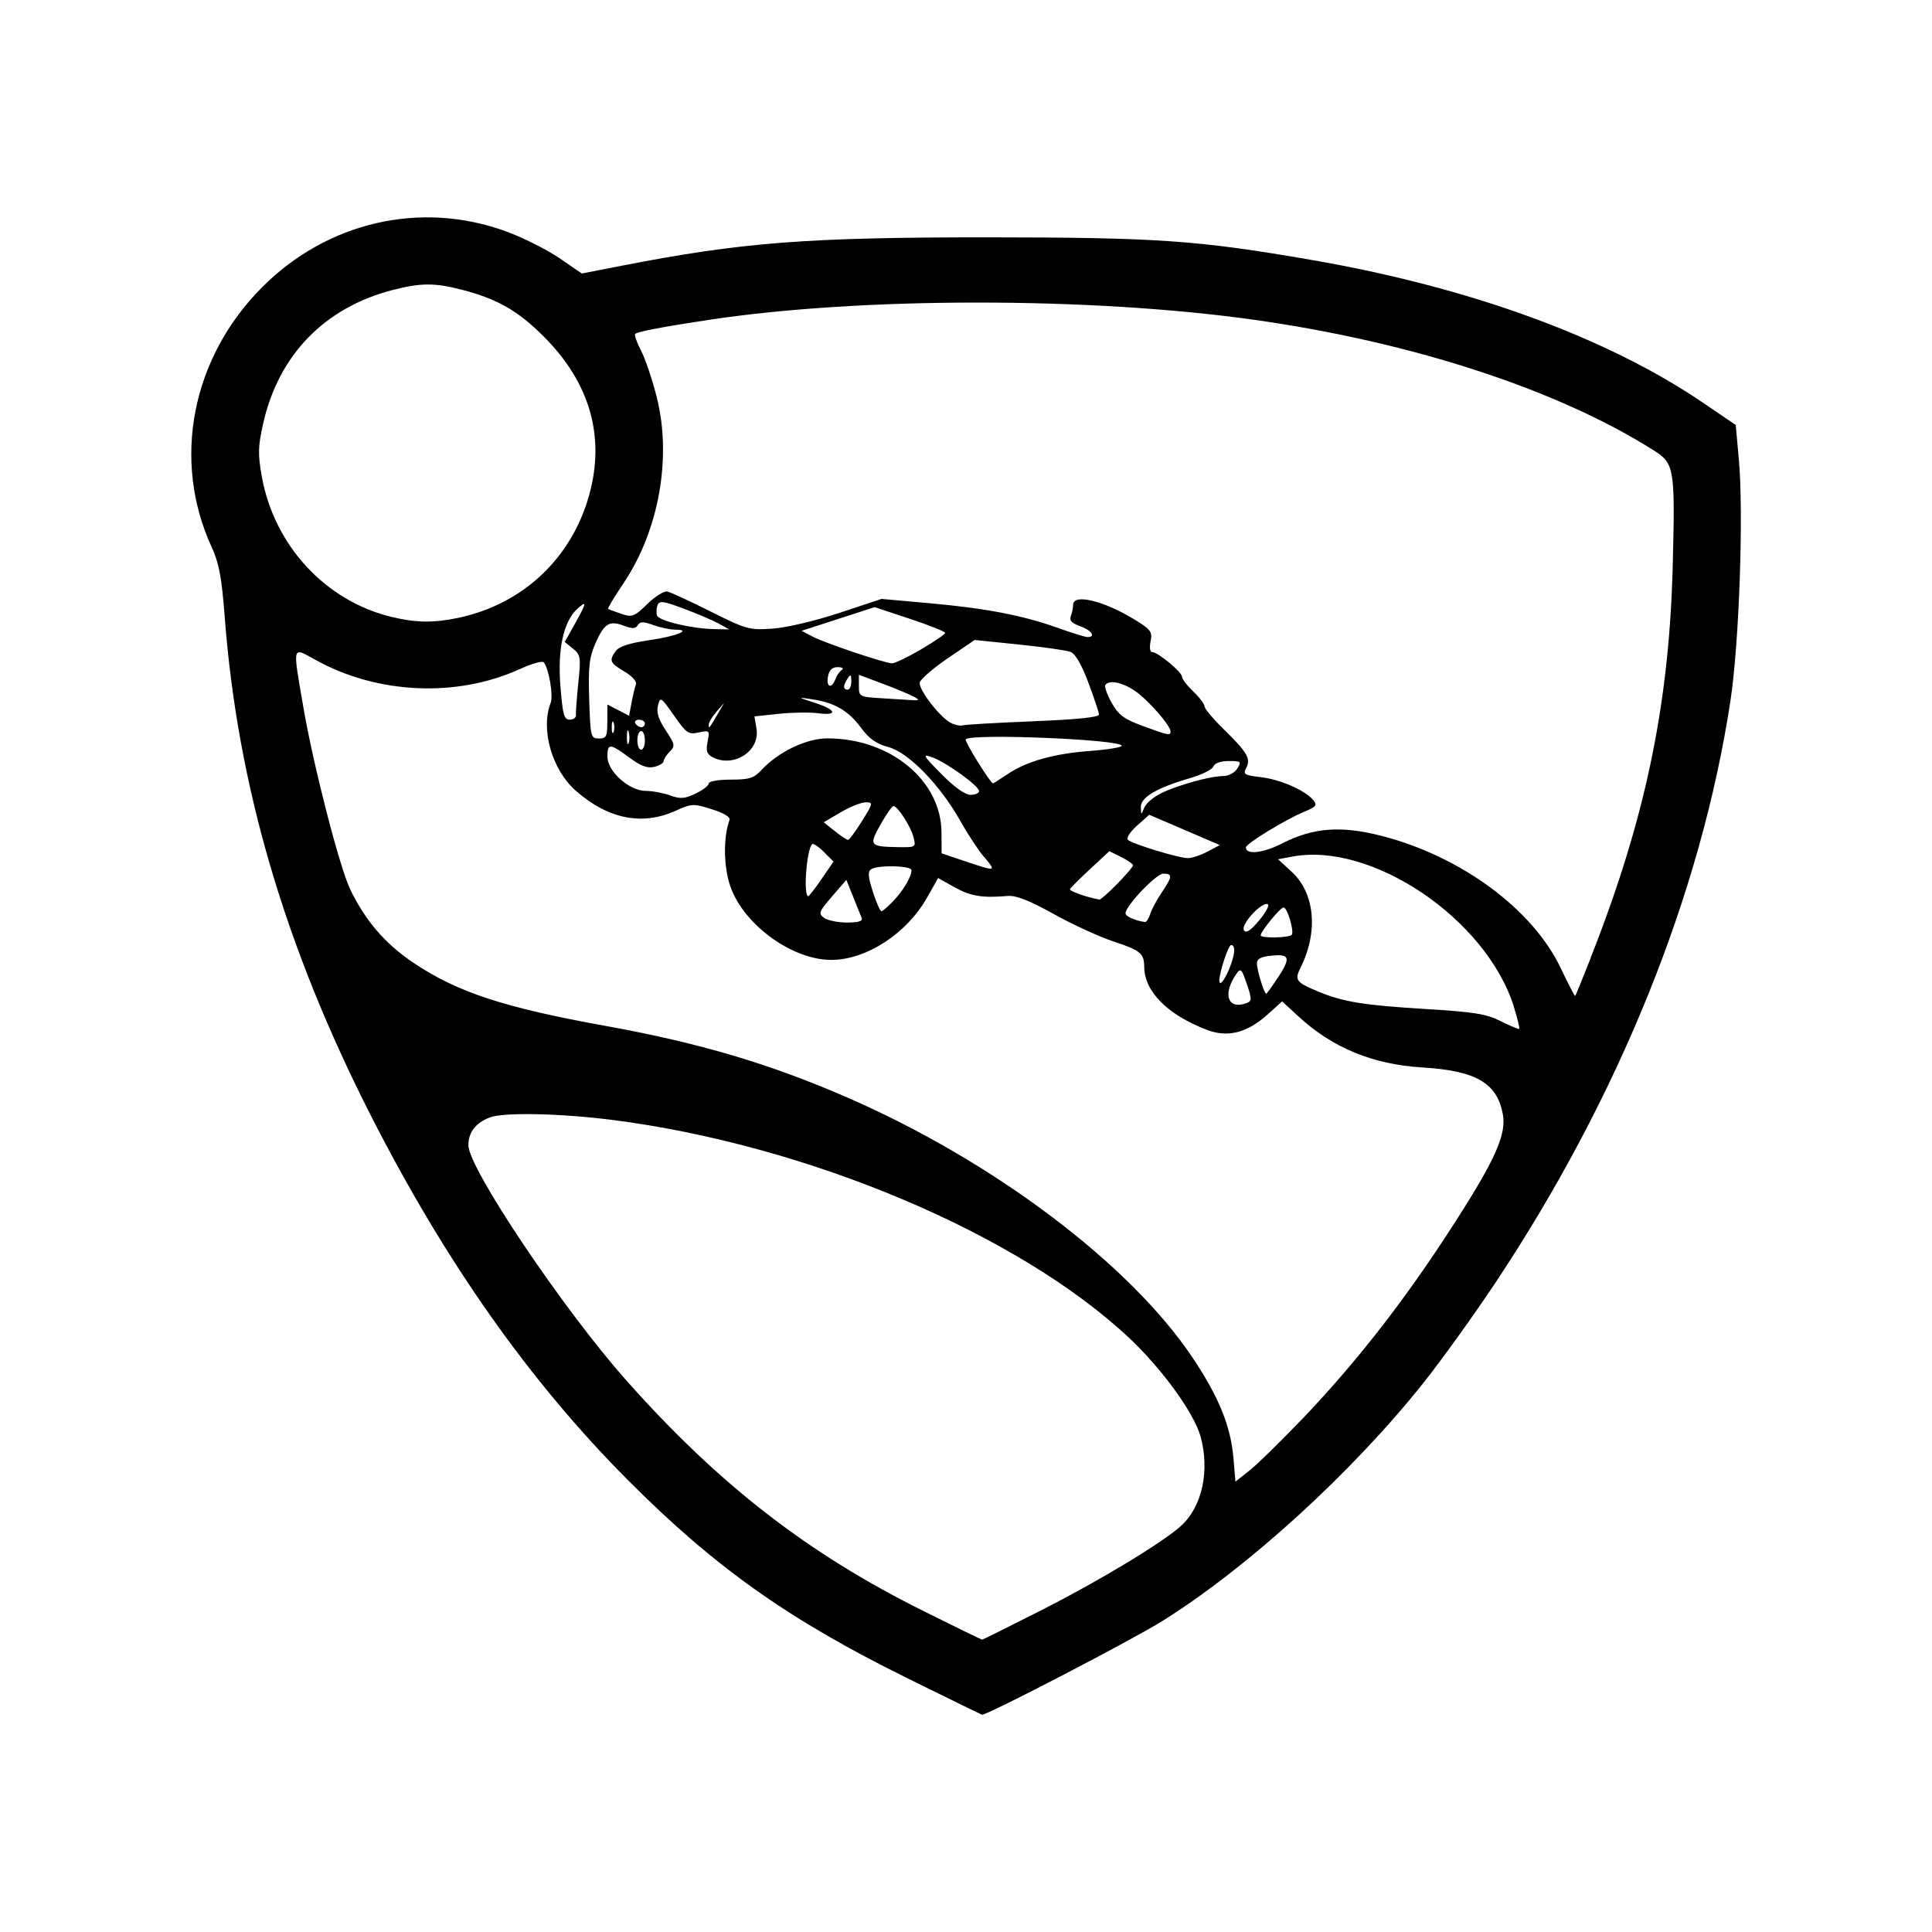 <!-- Generated by IcoMoon.io -->
<svg version="1.1" xmlns="http://www.w3.org/2000/svg" width="32" height="32" viewBox="0 0 32 32">
<title>RocketLeague</title>
<path d="M15.004 27.784c-1.946-0.961-3.17-1.83-4.602-3.267-1.629-1.635-3.021-3.608-4.257-6.035-1.431-2.811-2.212-5.477-2.424-8.274-0.049-0.647-0.093-0.881-0.218-1.153-0.657-1.435-0.33-3.121 0.833-4.292 1.082-1.089 2.632-1.446 4.044-0.931 0.278 0.101 0.675 0.3 0.881 0.441l0.376 0.257 0.662-0.129c1.989-0.388 3.063-0.471 6.073-0.47 2.797 0.002 3.467 0.048 5.349 0.374 2.63 0.455 4.9 1.285 6.499 2.374l0.529 0.36 0.051 0.56c0.082 0.899 0.007 3.055-0.139 4.012-0.487 3.195-1.846 6.558-3.895 9.64-0.353 0.53-0.886 1.272-1.185 1.648-1.181 1.485-2.904 3.058-4.325 3.948-0.498 0.312-2.904 1.562-2.99 1.554-0.009-0.001-0.577-0.278-1.261-0.616zM17.262 26.663c0.949-0.481 2.008-1.121 2.303-1.393 0.348-0.32 0.476-0.913 0.319-1.48-0.108-0.388-0.638-1.119-1.18-1.628-1.843-1.73-5.338-3.203-8.573-3.614-0.856-0.108-1.789-0.127-2.017-0.040-0.235 0.089-0.356 0.246-0.356 0.461 0 0.379 1.566 2.712 2.609 3.887 1.526 1.721 3.002 2.868 4.913 3.82 0.532 0.265 0.976 0.482 0.987 0.482s0.458-0.223 0.995-0.495zM21.558 23.515c0.986-1.032 1.843-2.151 2.713-3.541 0.52-0.83 0.678-1.217 0.621-1.519-0.097-0.519-0.444-0.72-1.336-0.775-0.819-0.050-1.488-0.326-2.051-0.846l-0.269-0.248-0.236 0.213c-0.342 0.309-0.663 0.391-1.009 0.259-0.652-0.249-1.037-0.635-1.039-1.044-0.002-0.224-0.060-0.272-0.514-0.422-0.232-0.077-0.676-0.281-0.987-0.454-0.403-0.224-0.621-0.31-0.76-0.298-0.421 0.036-0.614 0.004-0.878-0.143l-0.275-0.154-0.183 0.324c-0.336 0.595-1.004 1.030-1.583 1.032-0.676 0.001-1.504-0.622-1.694-1.276-0.095-0.328-0.093-0.776 0.005-1.041 0.018-0.048-0.091-0.115-0.292-0.178-0.307-0.097-0.332-0.096-0.606 0.027-0.552 0.248-1.116 0.134-1.648-0.334-0.395-0.346-0.587-1.019-0.416-1.456 0.047-0.12-0.032-0.577-0.116-0.672-0.024-0.027-0.199 0.024-0.391 0.111-1.045 0.478-2.361 0.42-3.39-0.151-0.39-0.216-0.379-0.261-0.201 0.777 0.165 0.964 0.599 2.654 0.778 3.025 0.252 0.523 0.58 0.903 1.053 1.22 0.726 0.485 1.495 0.738 3.175 1.041 1.546 0.279 2.724 0.628 4.007 1.187 2.419 1.054 4.68 2.758 5.716 4.307 0.437 0.653 0.633 1.136 0.678 1.667l0.033 0.387 0.234-0.185c0.129-0.102 0.516-0.481 0.861-0.842zM25.075 16.675c-0.456-1.451-2.351-2.735-3.671-2.487l-0.235 0.044 0.224 0.206c0.386 0.354 0.446 0.993 0.148 1.59-0.103 0.207-0.077 0.242 0.302 0.399 0.406 0.168 0.748 0.223 1.764 0.285 0.807 0.049 1.010 0.081 1.248 0.201 0.157 0.078 0.295 0.137 0.307 0.129s-0.027-0.172-0.088-0.366zM20.653 16.612c0.082-0.032 0.082-0.068-0.002-0.315-0.085-0.251-0.103-0.268-0.173-0.166-0.236 0.341-0.141 0.602 0.175 0.481zM26.345 15.867c0.902-2.284 1.3-4.18 1.36-6.475 0.042-1.634 0.029-1.715-0.312-1.931-1.591-1.009-4.014-1.8-6.641-2.167-2.703-0.378-6.496-0.377-9.012 0.004-0.774 0.117-1.181 0.195-1.219 0.233-0.017 0.017 0.026 0.141 0.096 0.275s0.187 0.48 0.26 0.769c0.253 1.002 0.039 2.207-0.549 3.084-0.151 0.225-0.266 0.416-0.256 0.425s0.108 0.045 0.217 0.082c0.183 0.062 0.215 0.050 0.433-0.162 0.129-0.126 0.278-0.219 0.331-0.207s0.376 0.161 0.718 0.332c0.594 0.297 0.64 0.31 1.026 0.283 0.229-0.016 0.708-0.129 1.104-0.26l0.7-0.232 0.793 0.071c0.937 0.084 1.555 0.203 2.13 0.41 0.231 0.083 0.451 0.151 0.49 0.151 0.143 0 0.064-0.114-0.123-0.18-0.139-0.049-0.183-0.095-0.155-0.167 0.021-0.055 0.038-0.139 0.038-0.187 0-0.191 0.507-0.069 1.017 0.243 0.271 0.166 0.298 0.202 0.266 0.362-0.021 0.103-0.009 0.178 0.028 0.178 0.093 0 0.493 0.331 0.493 0.408 0 0.036 0.084 0.147 0.187 0.245s0.187 0.21 0.187 0.247c0 0.038 0.142 0.207 0.316 0.377 0.392 0.383 0.454 0.491 0.373 0.642-0.056 0.104-0.031 0.12 0.242 0.152 0.323 0.038 0.734 0.218 0.869 0.38 0.070 0.085 0.049 0.111-0.16 0.198-0.307 0.127-0.956 0.525-0.956 0.586 0 0.128 0.286 0.095 0.608-0.070 0.506-0.258 0.968-0.293 1.633-0.123 1.315 0.336 2.505 1.212 2.97 2.185 0.126 0.265 0.236 0.476 0.243 0.469s0.123-0.29 0.258-0.631zM21.153 16.213c0.23-0.348 0.215-0.414-0.085-0.385-0.186 0.018-0.249 0.051-0.249 0.132 0 0.107 0.121 0.5 0.153 0.5 0.009 0 0.090-0.111 0.18-0.247zM20.355 16.059c0.102-0.244 0.116-0.406 0.035-0.406-0.044 0-0.194 0.453-0.194 0.587 0 0.1 0.079 0.009 0.159-0.181zM21.397 15.481c0.039-0.071-0.077-0.451-0.137-0.451-0.054 0-0.379 0.397-0.379 0.462 0 0.053 0.486 0.042 0.516-0.011zM20.996 14.976c-0.107-0.037-0.449 0.34-0.393 0.431 0.035 0.057 0.107 0.011 0.254-0.164 0.113-0.134 0.175-0.254 0.138-0.267zM14.271 15.202c-0.017-0.043-0.081-0.202-0.142-0.353l-0.111-0.275-0.238 0.275c-0.216 0.25-0.228 0.282-0.132 0.353 0.058 0.043 0.229 0.078 0.38 0.078 0.195 0 0.266-0.023 0.244-0.078zM19.051 15.139c0.024-0.077 0.11-0.237 0.191-0.357 0.178-0.263 0.182-0.312 0.026-0.312-0.114 0-0.611 0.518-0.626 0.653-0.006 0.052 0.15 0.124 0.323 0.149 0.023 0.003 0.062-0.057 0.087-0.134zM14.798 14.922c0.171-0.183 0.299-0.401 0.299-0.509 0-0.076-0.551-0.090-0.667-0.016-0.059 0.037-0.053 0.121 0.027 0.372 0.057 0.178 0.121 0.324 0.142 0.324s0.11-0.077 0.198-0.171zM18.505 14.639c0.144-0.147 0.262-0.285 0.262-0.306s-0.088-0.084-0.196-0.137l-0.196-0.098-0.317 0.294c-0.174 0.162-0.326 0.313-0.336 0.335-0.014 0.032 0.259 0.129 0.487 0.173 0.019 0.004 0.151-0.114 0.295-0.26zM13.609 14.557l0.197-0.286-0.161-0.161c-0.089-0.089-0.176-0.146-0.194-0.128-0.093 0.093-0.149 0.862-0.063 0.862 0.013 0 0.112-0.129 0.221-0.286zM16.301 14.197c-0.098-0.116-0.275-0.385-0.394-0.598-0.333-0.595-0.859-1.136-1.19-1.224-0.203-0.054-0.321-0.138-0.459-0.325-0.207-0.28-0.436-0.413-0.808-0.468-0.248-0.037-0.247-0.036 0.047 0.059 0.358 0.116 0.388 0.217 0.051 0.172-0.135-0.018-0.426-0.013-0.648 0.010l-0.404 0.043 0.034 0.209c0.060 0.367-0.384 0.65-0.73 0.465-0.093-0.050-0.11-0.105-0.080-0.256 0.037-0.187 0.033-0.191-0.147-0.152-0.17 0.037-0.204 0.014-0.41-0.281-0.217-0.31-0.227-0.316-0.265-0.165-0.028 0.113 0.008 0.228 0.128 0.41 0.154 0.232 0.159 0.261 0.067 0.353-0.055 0.055-0.1 0.125-0.1 0.157s-0.069 0.074-0.154 0.095c-0.114 0.029-0.222-0.011-0.416-0.154-0.324-0.238-0.362-0.239-0.362-0.013 0 0.243 0.362 0.566 0.635 0.566 0.108 0 0.288 0.033 0.401 0.074 0.171 0.062 0.242 0.057 0.424-0.030 0.12-0.057 0.219-0.133 0.219-0.168s0.158-0.063 0.362-0.063c0.31 0 0.384-0.023 0.513-0.162 0.277-0.298 0.742-0.521 1.088-0.521 1.040-0.002 1.888 0.697 1.891 1.558l0.002 0.346 0.389 0.131c0.519 0.174 0.521 0.174 0.317-0.069zM19.998 14.107l0.206-0.11-1.169-0.502-0.204 0.182c-0.112 0.1-0.18 0.205-0.15 0.233 0.070 0.067 0.825 0.298 0.987 0.303 0.068 0.002 0.217-0.046 0.33-0.107zM15.131 13.868c-0.045-0.179-0.263-0.517-0.333-0.517-0.023 0-0.12 0.138-0.214 0.306-0.195 0.347-0.18 0.366 0.287 0.374 0.298 0.005 0.302 0.002 0.26-0.162zM14.277 13.6c0.185-0.298 0.188-0.311 0.061-0.311-0.073 0-0.258 0.074-0.413 0.165l-0.281 0.165 0.182 0.146c0.1 0.080 0.199 0.146 0.22 0.146s0.124-0.14 0.231-0.311zM19.24 13.134c0.287-0.136 0.807-0.279 1.020-0.28 0.088-0 0.19-0.055 0.234-0.125 0.072-0.116 0.062-0.124-0.142-0.124-0.135 0-0.234 0.035-0.255 0.091-0.019 0.050-0.192 0.136-0.385 0.192-0.551 0.16-0.821 0.319-0.816 0.48 0.004 0.137 0.005 0.137 0.057 0.008 0.029-0.072 0.159-0.181 0.289-0.242zM16.217 13.103c0-0.084-0.547-0.479-0.777-0.56-0.169-0.060-0.154-0.033 0.153 0.278 0.215 0.218 0.392 0.344 0.482 0.344 0.078 0 0.142-0.028 0.142-0.062zM16.689 12.822c0.315-0.213 0.768-0.34 1.377-0.385 0.282-0.021 0.513-0.059 0.513-0.085 0-0.104-2.485-0.207-2.584-0.107-0.026 0.026 0.404 0.721 0.452 0.73 0.007 0.001 0.116-0.068 0.242-0.153zM10.681 12.263c0-0.085-0.028-0.155-0.062-0.155s-0.062 0.070-0.062 0.155c0 0.085 0.028 0.155 0.062 0.155s0.062-0.070 0.062-0.155zM10.414 12.124c-0.016-0.060-0.030-0.026-0.031 0.077s0.012 0.152 0.029 0.11 0.018-0.126 0.002-0.187zM10.060 11.95v-0.281l0.36 0.186 0.041-0.22c0.023-0.121 0.055-0.257 0.072-0.301 0.018-0.046-0.064-0.136-0.19-0.211-0.243-0.143-0.259-0.183-0.142-0.343 0.053-0.073 0.232-0.13 0.544-0.175 0.458-0.066 0.731-0.176 0.435-0.176-0.081 0-0.242-0.034-0.358-0.076-0.167-0.060-0.22-0.060-0.258 0.002-0.037 0.060-0.091 0.062-0.225 0.011-0.246-0.094-0.329-0.044-0.474 0.284-0.106 0.24-0.123 0.388-0.106 0.933 0.020 0.624 0.026 0.648 0.16 0.649 0.125 0 0.14-0.031 0.14-0.281zM10.163 11.968c-0.017-0.043-0.031-0.008-0.031 0.078s0.014 0.12 0.031 0.078c0.017-0.043 0.017-0.113 0-0.155zM19.388 12.116c0-0.099-0.375-0.527-0.59-0.673-0.213-0.145-0.434-0.187-0.491-0.095-0.017 0.027 0.031 0.159 0.106 0.293 0.112 0.2 0.203 0.268 0.509 0.381 0.431 0.159 0.466 0.166 0.466 0.094zM10.681 11.983c0-0.034-0.044-0.062-0.097-0.062s-0.080 0.028-0.059 0.062c0.021 0.034 0.065 0.062 0.097 0.062s0.059-0.028 0.059-0.062zM11.886 11.828l0.109-0.187-0.128 0.147c-0.070 0.081-0.128 0.176-0.128 0.213 0 0.076 0.003 0.073 0.147-0.173zM17.115 11.946c0.73-0.029 1.091-0.066 1.088-0.112-0.002-0.038-0.082-0.276-0.177-0.53-0.114-0.304-0.216-0.477-0.298-0.508-0.069-0.025-0.453-0.080-0.855-0.121l-0.73-0.075-0.445 0.303c-0.245 0.167-0.453 0.348-0.464 0.402-0.022 0.115 0.333 0.576 0.515 0.669 0.068 0.035 0.158 0.053 0.198 0.040s0.565-0.043 1.166-0.067zM9.54 11.843c-0.005-0.043 0.013-0.283 0.039-0.534 0.044-0.423 0.037-0.464-0.089-0.566l-0.136-0.11 0.166-0.297c0.198-0.354 0.206-0.399 0.044-0.253-0.23 0.208-0.331 0.667-0.282 1.281 0.038 0.475 0.060 0.556 0.155 0.556 0.061 0 0.107-0.035 0.103-0.078zM15.145 11.544c-0.059-0.034-0.29-0.131-0.513-0.215l-0.406-0.153v0.183c0 0.179 0.008 0.183 0.358 0.205 0.197 0.012 0.428 0.027 0.513 0.032 0.132 0.008 0.139 0.001 0.048-0.053zM14.101 11.283c-0.001-0.113-0.012-0.122-0.061-0.047-0.078 0.121-0.078 0.187 0 0.187 0.034 0 0.062-0.063 0.061-0.14zM13.835 11.252c0.022-0.060 0.070-0.129 0.107-0.155 0.038-0.026 0.010-0.046-0.066-0.047-0.092-0.001-0.142 0.046-0.162 0.155-0.034 0.176 0.060 0.212 0.121 0.047zM15.256 10.755c0.219-0.128 0.399-0.251 0.4-0.272s-0.262-0.126-0.584-0.233l-0.585-0.194-1.209 0.392 0.179 0.095c0.202 0.107 1.192 0.44 1.318 0.444 0.045 0.001 0.261-0.103 0.481-0.231zM11.904 10.328c-0.097-0.053-0.357-0.164-0.577-0.246-0.338-0.127-0.406-0.137-0.436-0.059-0.019 0.050-0.023 0.127-0.009 0.171 0.030 0.090 0.574 0.219 0.949 0.226l0.249 0.005-0.176-0.096zM7.584 10.235c1.072-0.224 1.882-0.983 2.175-2.037 0.268-0.967 0.012-1.861-0.753-2.624-0.428-0.428-0.769-0.623-1.356-0.775-0.449-0.117-0.683-0.116-1.153 0.006-1.121 0.291-1.882 1.075-2.137 2.205-0.087 0.384-0.090 0.512-0.024 0.881 0.204 1.142 1.051 2.060 2.145 2.326 0.405 0.098 0.695 0.103 1.103 0.018z"></path>
</svg>

